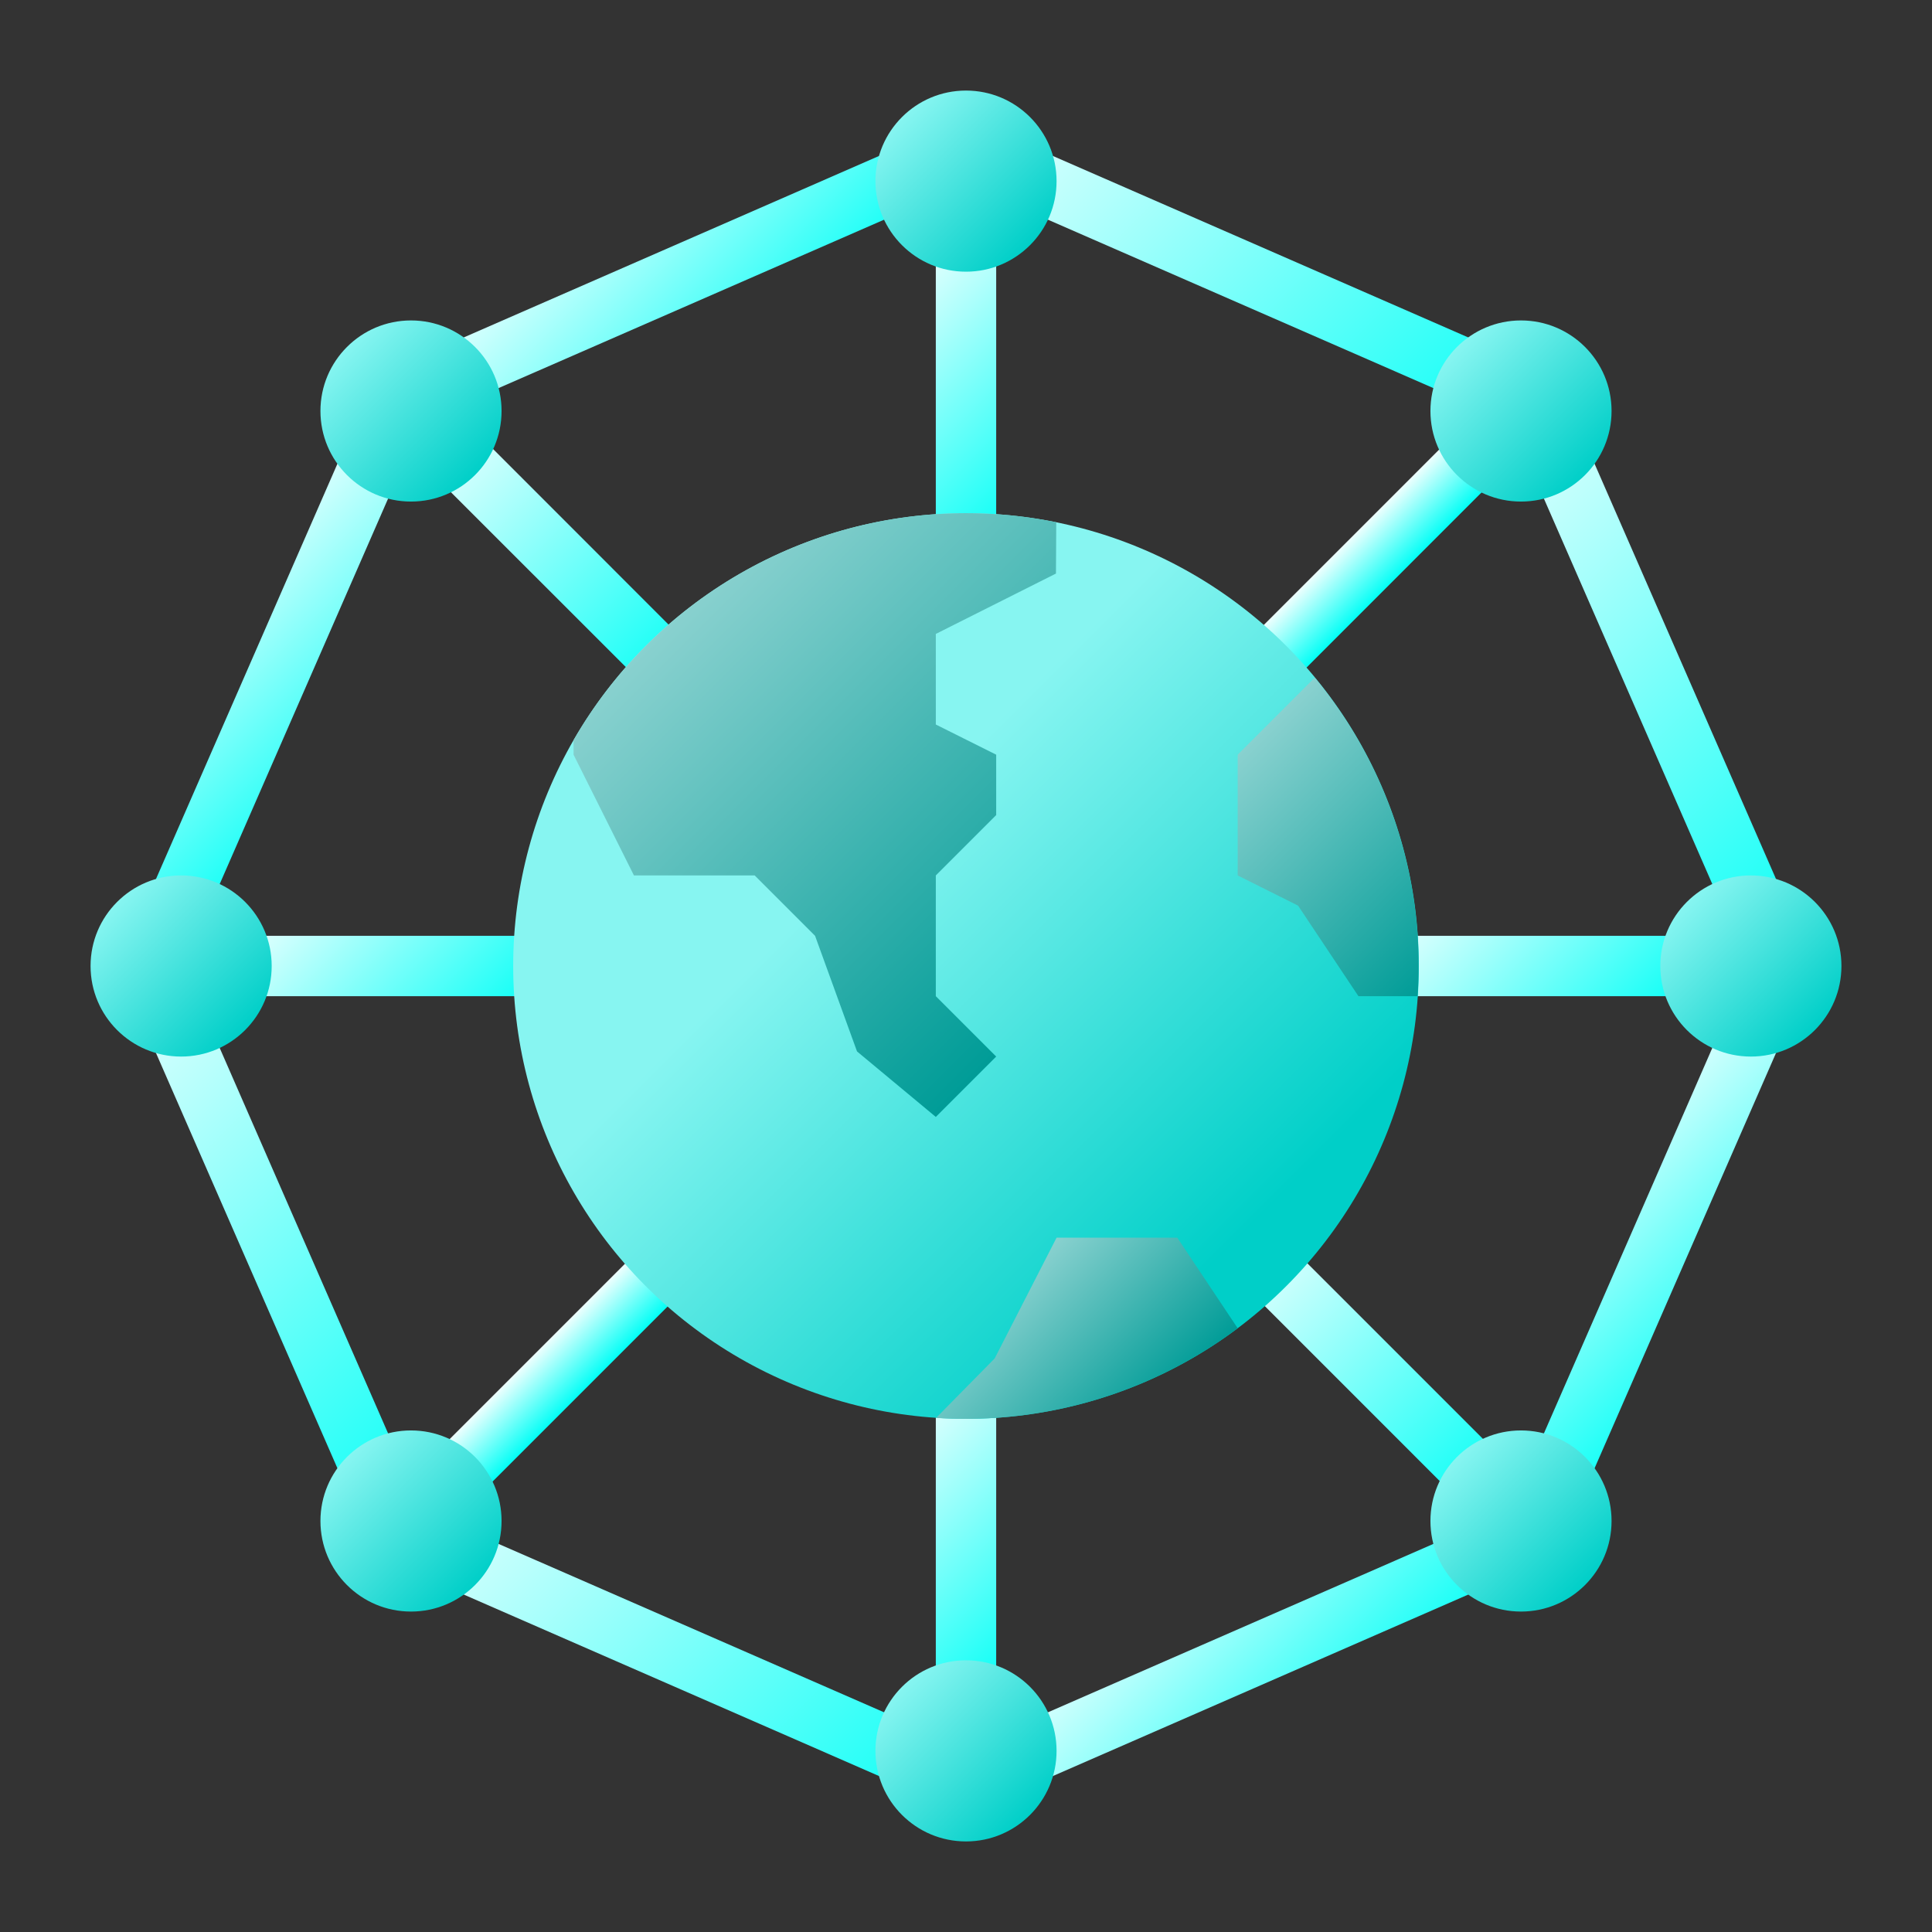 <svg xmlns="http://www.w3.org/2000/svg" xmlns:xlink="http://www.w3.org/1999/xlink" viewBox="0 0 64 64"><rect x="0" y="0" width="64" height="64" fill="#333333" stroke="none"/><defs><linearGradient id="q" x1="51.543" x2="58.247" y1="38.043" y2="44.747" xlink:href="#a"/><linearGradient id="a" x1="28.793" x2="35.207" y1="9.793" y2="16.207" gradientUnits="userSpaceOnUse"><stop class="stopColoreef4ff svgShape" offset="0" stop-color="#eefffe"/><stop class="stopColord4e5ff svgShape" offset="1" stop-color="#03fff6"/></linearGradient><linearGradient id="e" x1="47.793" x2="54.207" y1="28.793" y2="35.207" xlink:href="#a"/><linearGradient id="f" x1="9.838" x2="16.162" y1="28.838" y2="35.162" xlink:href="#a"/><linearGradient id="g" x1="44.741" x2="46.155" y1="17.826" y2="19.24" xlink:href="#a"/><linearGradient id="h" x1="17.871" x2="19.286" y1="44.696" y2="46.11" xlink:href="#a"/><linearGradient id="i" x1="41.206" x2="49.691" y1="41.16" y2="49.646" xlink:href="#a"/><linearGradient id="j" x1="14.4" x2="22.756" y1="14.354" y2="22.711" xlink:href="#a"/><linearGradient id="k" x1="47.438" x2="62.352" y1="15.148" y2="30.062" xlink:href="#a"/><linearGradient id="l" x1="19.253" x2="25.957" y1="5.753" y2="12.457" xlink:href="#a"/><linearGradient id="m" x1="1.648" x2="16.562" y1="33.938" y2="48.852" xlink:href="#a"/><linearGradient id="n" x1="38.043" x2="44.747" y1="51.543" y2="58.247" xlink:href="#a"/><linearGradient id="o" x1="5.753" x2="12.457" y1="19.253" y2="25.957" xlink:href="#a"/><linearGradient id="p" x1="33.938" x2="48.852" y1="1.648" y2="16.562" xlink:href="#a"/><linearGradient id="d" x1="28.793" x2="35.207" y1="47.793" y2="54.207" xlink:href="#a"/><linearGradient id="r" x1="15.148" x2="30.062" y1="47.438" y2="62.352" xlink:href="#a"/><linearGradient id="b" x1="29.879" x2="34.121" y1="3.879" y2="8.121" gradientUnits="userSpaceOnUse"><stop class="stopColor87b1f5 svgShape" offset="0" stop-color="#87f5f1"/><stop class="stopColor5889e7 svgShape" offset="1" stop-color="#00cfc8"/></linearGradient><linearGradient id="s" x1="29.879" x2="34.121" y1="55.879" y2="60.121" xlink:href="#b"/><linearGradient id="t" x1="55.879" x2="60.121" y1="29.879" y2="34.121" xlink:href="#b"/><linearGradient id="u" x1="3.879" x2="8.121" y1="29.879" y2="34.121" xlink:href="#b"/><linearGradient id="v" x1="48.263" x2="52.506" y1="11.494" y2="15.737" xlink:href="#b"/><linearGradient id="w" x1="11.494" x2="15.737" y1="48.263" y2="52.506" xlink:href="#b"/><linearGradient id="x" x1="11.494" x2="15.737" y1="11.494" y2="15.737" xlink:href="#b"/><linearGradient id="y" x1="48.263" x2="52.506" y1="48.263" y2="52.506" xlink:href="#b"/><linearGradient id="z" x1="28.448" x2="41.015" y1="28.448" y2="41.015" xlink:href="#b"/><linearGradient id="c" x1="23.816" x2="36.423" y1="18.971" y2="31.577" gradientUnits="userSpaceOnUse"><stop class="stopColora6d189 svgShape" offset="0" stop-color="#89d1cf"/><stop class="stopColor72994d svgShape" offset="1" stop-color="#009c97"/></linearGradient><linearGradient id="A" x1="33.51" x2="38.01" y1="42.49" y2="46.99" xlink:href="#c"/><linearGradient id="B" x1="41.275" x2="48.255" y1="24.725" y2="31.705" xlink:href="#c"/></defs><g class="color000000 svgShape" data-name="Network"><path fill="url(#a)" d="M32 19a1 1 0 0 1-1-1V8a1 1 0 0 1 2 0v10a1 1 0 0 1-1 1Z"/><path fill="url(#d)" d="M32 57a1 1 0 0 1-1-1V46a1 1 0 0 1 2 0v10a1 1 0 0 1-1 1Z"/><path fill="url(#e)" d="M56 33H46a1 1 0 0 1 0-2h10a1 1 0 0 1 0 2Z"/><path fill="url(#f)" d="M17.909 33H8.091a1 1 0 1 1 0-2h9.818a1 1 0 0 1 0 2Z"/><path fill="url(#g)" d="M41.913 23.068a1 1 0 0 1-.707-1.707l7.071-7.071a1 1 0 0 1 1.414 1.41l-7.071 7.075a1 1 0 0 1-.707.293Z"/><path fill="url(#h)" d="M15.043 49.938a1 1 0 0 1-.707-1.707l7.071-7.071a1 1 0 0 1 1.414 1.414l-7.071 7.072a1 1 0 0 1-.707.292Z"/><path fill="url(#i)" d="M48.984 49.938a1 1 0 0 1-.707-.292l-7.071-7.072a1 1 0 1 1 1.414-1.414l7.071 7.071a1 1 0 0 1-.707 1.707Z"/><path fill="url(#j)" d="M22.049 23a1 1 0 0 1-.707-.293L14.4 15.769a1 1 0 1 1 1.414-1.415l6.942 6.946a1 1 0 0 1-.707 1.7Z"/><path fill="url(#k)" d="M59 33a1 1 0 0 1-.917-.6l-8.209-18.79a1 1 0 1 1 1.833-.8l8.21 18.79A1 1 0 0 1 59 33Z"/><path fill="url(#l)" d="M13.21 14.21a1 1 0 0 1-.4-1.917l18.79-8.21a1 1 0 1 1 .8 1.834l-18.79 8.209a.994.994 0 0 1-.4.084Z"/><path fill="url(#m)" d="M13.21 51.791a1 1 0 0 1-.917-.6L4.083 32.4a1 1 0 1 1 1.834-.8l8.209 18.79a1 1 0 0 1-.516 1.317 1.011 1.011 0 0 1-.4.084Z"/><path fill="url(#n)" d="M32 60a1 1 0 0 1-.4-1.917l18.79-8.209a1 1 0 1 1 .8 1.833l-18.79 8.21A1.01 1.01 0 0 1 32 60Z"/><path fill="url(#o)" d="M5 33a1 1 0 0 1-.917-1.4l8.21-18.79a1 1 0 1 1 1.833.8L5.917 32.4A1 1 0 0 1 5 33Z"/><path fill="url(#p)" d="M50.79 14.21a.994.994 0 0 1-.4-.084L31.6 5.917a1 1 0 1 1 .8-1.834l18.79 8.21a1 1 0 0 1-.4 1.917Z"/><path fill="url(#q)" d="M50.79 51.791a1.011 1.011 0 0 1-.4-.084 1 1 0 0 1-.516-1.317l8.209-18.79a1 1 0 0 1 1.834.8l-8.21 18.79a1 1 0 0 1-.917.601Z"/><path fill="url(#r)" d="M32 60a1.01 1.01 0 0 1-.4-.083l-18.79-8.21a1 1 0 1 1 .8-1.833l18.79 8.209A1 1 0 0 1 32 60Z"/></g><circle cx="32" cy="6" r="3" fill="url(#b)"/><circle cx="32" cy="58" r="3" fill="url(#s)"/><circle cx="58" cy="32" r="3" fill="url(#t)"/><circle cx="6" cy="32" r="3" fill="url(#u)"/><circle cx="50.385" cy="13.615" r="3" fill="url(#v)"/><circle cx="13.615" cy="50.385" r="3" fill="url(#w)"/><circle cx="13.615" cy="13.615" r="3" fill="url(#x)"/><circle cx="50.385" cy="50.385" r="3" fill="url(#y)"/><circle cx="32" cy="32" r="15" fill="url(#z)"/><path fill="url(#c)" d="M31 21v3l2 1v2l-2 2v4l2 2-2 2-2.61-2.17L27 31l-2-2h-4l-2-4v-.48a15 15 0 0 1 15.99-7.22l-.01 1.7Z"/><path fill="url(#A)" d="M41 44a15.045 15.045 0 0 1-9.99 2.97L32.95 45 35 41h4Z"/><path fill="url(#B)" d="M46.96 33H45l-2-3-2-1v-4l2.55-2.55A14.934 14.934 0 0 1 46.96 33Z"/></svg>
